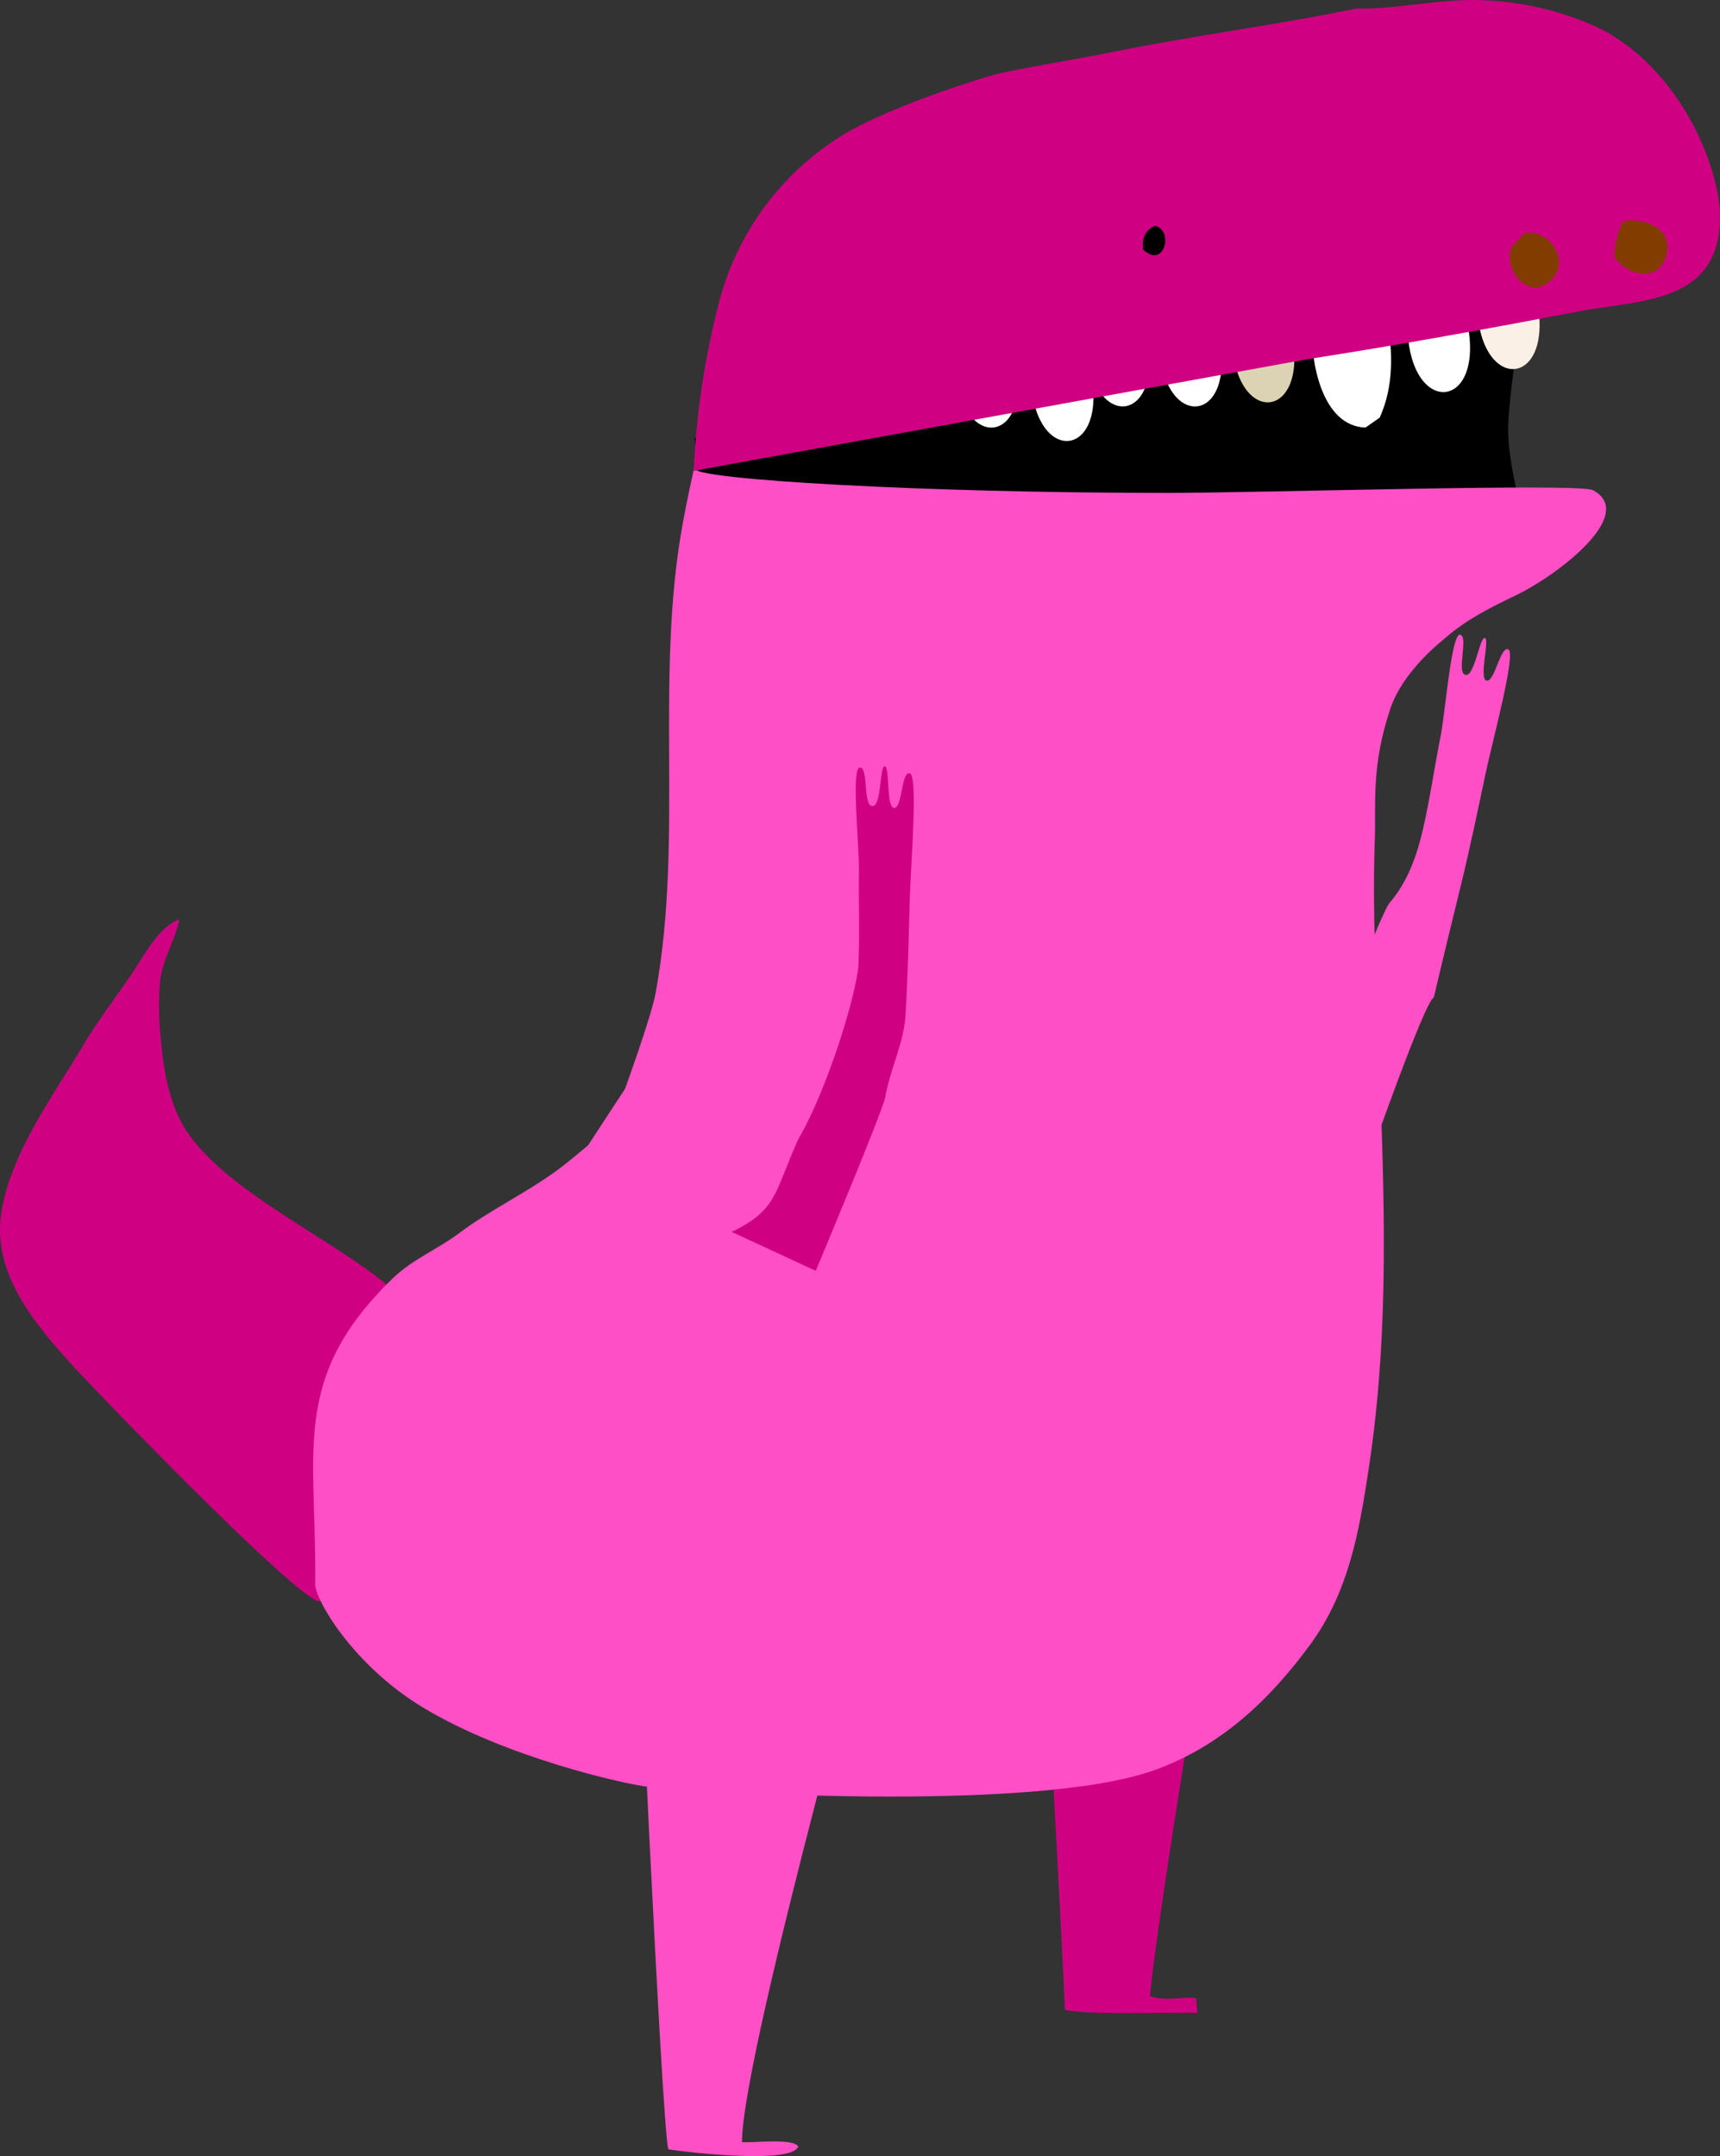 <svg version="1.1" xmlns="http://www.w3.org/2000/svg" xmlns:xlink="http://www.w3.org/1999/xlink" width="121.554" height="152.338" viewBox="0,0,121.554,152.338"><rect x="0" y="0" width="121.554" height="152.338" fill="#333333" stroke="none"/><g transform="translate(-174.258,-99.294)"><g data-paper-data="{&quot;isPaintingLayer&quot;:true}" fill-rule="nonzero" stroke="none" stroke-width="1" stroke-linecap="butt" stroke-linejoin="miter" stroke-miterlimit="10" stroke-dasharray="" stroke-dashoffset="0" style="mix-blend-mode: normal"><path d="M280.854,145.181c0.566,0.275 -1.098,6.359 -1.601,8.736c-0.565,2.672 -1.125,5.359 -1.773,8.008c-0.685,2.801 -1.282,5.233 -1.89,7.837c-0.655,0.282 -4.51,11.282 -4.51,11.282c0.334,-1.305 -4.826,-3.928 -4.645,-5.264c1.071,0.003 5.275,-11.817 6.031,-12.699c1.299,-1.514 1.938,-3.379 2.377,-5.297c0.49,-2.145 0.795,-4.336 1.228,-6.495c0.318,-1.597 0.758,-7.265 1.374,-7.152c0.616,0.113 -0.281,2.674 0.371,2.839c0.652,0.166 1.006,-2.676 1.374,-2.608c0.369,0.068 -0.449,2.909 0.131,3.015c0.574,0.105 0.968,-2.477 1.533,-2.202z" fill="#ff4fc6"/><path d="M179.126,195.489c-2.623,-2.917 -5.405,-6.359 -4.779,-10.49c0.644,-4.218 3.681,-8.294 5.831,-11.918c1.048,-1.756 2.281,-3.335 3.432,-5.043c0.827,-1.221 1.848,-3.267 3.329,-3.788c-0.322,1.501 -1.185,2.808 -1.376,4.367c-0.116,1.424 -0.089,2.856 0.08,4.275c0.183,2.105 0.607,4.512 1.791,6.307c2.986,4.515 10.982,7.895 14.863,11.479c-0.11,0.406 -1.87,17.404 -5.497,21.763c-1.777,-0.348 -16.026,-15.109 -17.673,-16.953z" fill="#d00083"/><path d="M247.245,198.116h15.235c-3.553,18.102 -6.621,38.419 -6.958,42.207c1.136,0.393 2.215,0.05 3.261,0.137c0.037,0.375 0.066,0.673 0.103,1.061c-1.491,-0.087 -7.865,0.178 -9.376,-0.227c0,-1.285 -2.265,-43.178 -2.265,-43.178z" fill="#d00083"/><path d="M281.833,121.475c0,0 -1.009,5.829 -0.992,8.328c0.017,2.339 1.095,6.216 1.095,6.216l-57.482,2.606l-1.12,-8.385l58.499,-8.765" fill="#000000"/><path d="M196.532,211.231c0.128,-9.361 -1.828,-14.548 5.505,-21.641c1.347,-1.301 3.2,-2.065 4.637,-3.144c2.19,-1.652 4.776,-2.858 7,-4.498c0.72,-0.525 2.145,-1.735 2.145,-1.735l2.606,-3.983c0,0 1.866,-5.11 2.17,-6.791c2.002,-10.976 -0.107,-22.308 1.94,-33.305c0.222,-1.206 0.494,-2.511 0.774,-3.738c0,0.78 16.24,1.726 33.427,1.726c6.506,0 29.128,-0.71 30.096,-0.194c3.15,1.682 -2.471,6.007 -5.464,7.436c-1.763,0.847 -3.397,1.653 -4.9,2.946c-0.326,0.281 -3.051,2.375 -3.953,5.056c-1.371,4.094 -1.005,6.68 -1.1,9.336c-0.177,5.003 0.103,10.055 0.293,15.054c0.374,9.894 0.778,19.416 -0.713,29.248c-0.679,4.498 -1.412,8.77 -4.158,12.508c-2.883,3.921 -6.305,7.155 -10.966,8.841c-8.614,3.111 -32.938,1.482 -35.787,1.189c-1.598,-0.165 -10.072,-2.065 -15.928,-5.601c-5.013,-3.027 -7.639,-7.678 -7.624,-8.71z" fill="#ff4fc6"/><path d="M238.552,153.935c0.606,0.169 0.066,6.453 0,8.882c-0.074,2.73 -0.14,5.473 -0.3,8.196c-0.117,1.985 -1.033,3.619 -1.442,5.828c-0.184,0.995 -4.903,12.245 -4.903,12.245l-5.939,-2.753c3.264,-1.566 3.006,-2.803 4.718,-6.572c2.062,-3.507 4.153,-10.38 4.24,-12.346c0.094,-2.198 0,-4.408 0.037,-6.61c0.025,-1.628 -0.564,-7.283 0.062,-7.283c0.625,0 0.205,2.681 0.877,2.726c0.671,0.046 0.506,-2.813 0.881,-2.813c0.375,0 0.082,2.941 0.671,2.941c0.585,0 0.494,-2.61 1.099,-2.441z" fill="#d00083"/><path d="M237.259,206.775c0,0 -10.565,37.514 -10.565,43.864c0.568,0.099 3.545,-0.31 3.977,0.306c-0.362,1.26 -7.696,0.45 -9.182,0.206c-0.457,-1.367 -2.347,-43.244 -2.347,-43.244z" fill="#ff4fc6"/><g><path d="M272.316,121.742c0.337,2.444 0.484,4.741 -0.553,7.061l-1.008,0.702c-3.089,-0.115 -3.865,-4.655 -3.781,-7.027c1.853,-0.179 3.505,-0.685 5.342,-0.736z" fill="#ffffff"/><path d="M273.835,120.429l3.451,-0.583c3.438,9.029 -4.587,9.821 -3.451,0.583z" fill="#ffffff"/><path d="M261.42,121.153l3.451,-0.583c3.439,9.029 -4.587,9.825 -3.451,0.583z" fill="#dcd2b4"/><path d="M256.279,121.444l3.455,-0.584c3.435,9.03 -4.591,9.822 -3.455,0.584z" fill="#ffffff"/><path d="M247.212,123.885l3.463,-0.585c3.435,9.031 -4.591,9.822 -3.463,0.585z" fill="#ffffff"/><path d="M241.89,122.937l3.451,-0.583c3.439,9.03 -4.587,9.825 -3.451,0.583z" fill="#ffffff"/><path d="M251.179,121.439l3.455,-0.584c3.418,9.033 -4.604,9.823 -3.455,0.584z" fill="#ffffff"/><path d="M278.747,118.803l3.455,-0.584c3.435,9.03 -4.591,9.825 -3.455,0.584z" fill="#faf0e6"/><path d="M244.885,104.483c2.573,-0.565 5.186,-0.947 7.769,-1.472c5.797,-1.181 11.652,-1.92 17.451,-3.113c2.971,0.059 5.902,-0.709 8.92,-0.591c2.593,0.096 5.148,0.657 7.543,1.658c4.563,1.889 7.931,6.846 8.993,11.573c0.495,2.207 0.378,4.879 -1.474,6.45c-2.053,1.737 -5.547,1.775 -8.048,2.269c-6.472,1.237 -12.954,2.42 -19.465,3.429l-43.294,7.874c0.181,-4.009 0.779,-7.988 1.78,-11.873c1.22,-4.712 4.133,-8.805 8.181,-11.488c3.185,-2.185 10.621,-4.489 11.644,-4.716z" fill="#d00083"/><path d="M288.971,114.908c1.531,-0.259 3.68,0.547 2.993,2.586c-0.602,1.798 -2.806,1.216 -3.617,-0.059c0.001,-0.882 0.216,-1.748 0.625,-2.527z" fill="#823c00"/><path d="M283.84,119.115c-1.559,1.449 -3.373,-0.708 -2.782,-2.354l0.938,-0.996c1.757,-0.326 3.326,1.99 1.844,3.351z" fill="#823c00"/><path d="M255.869,115.241c1.397,0.33 0.658,3.103 -0.835,1.68c-0.092,-0.839 0.169,-1.349 0.835,-1.68z" fill="#000000"/></g></g></g></svg>